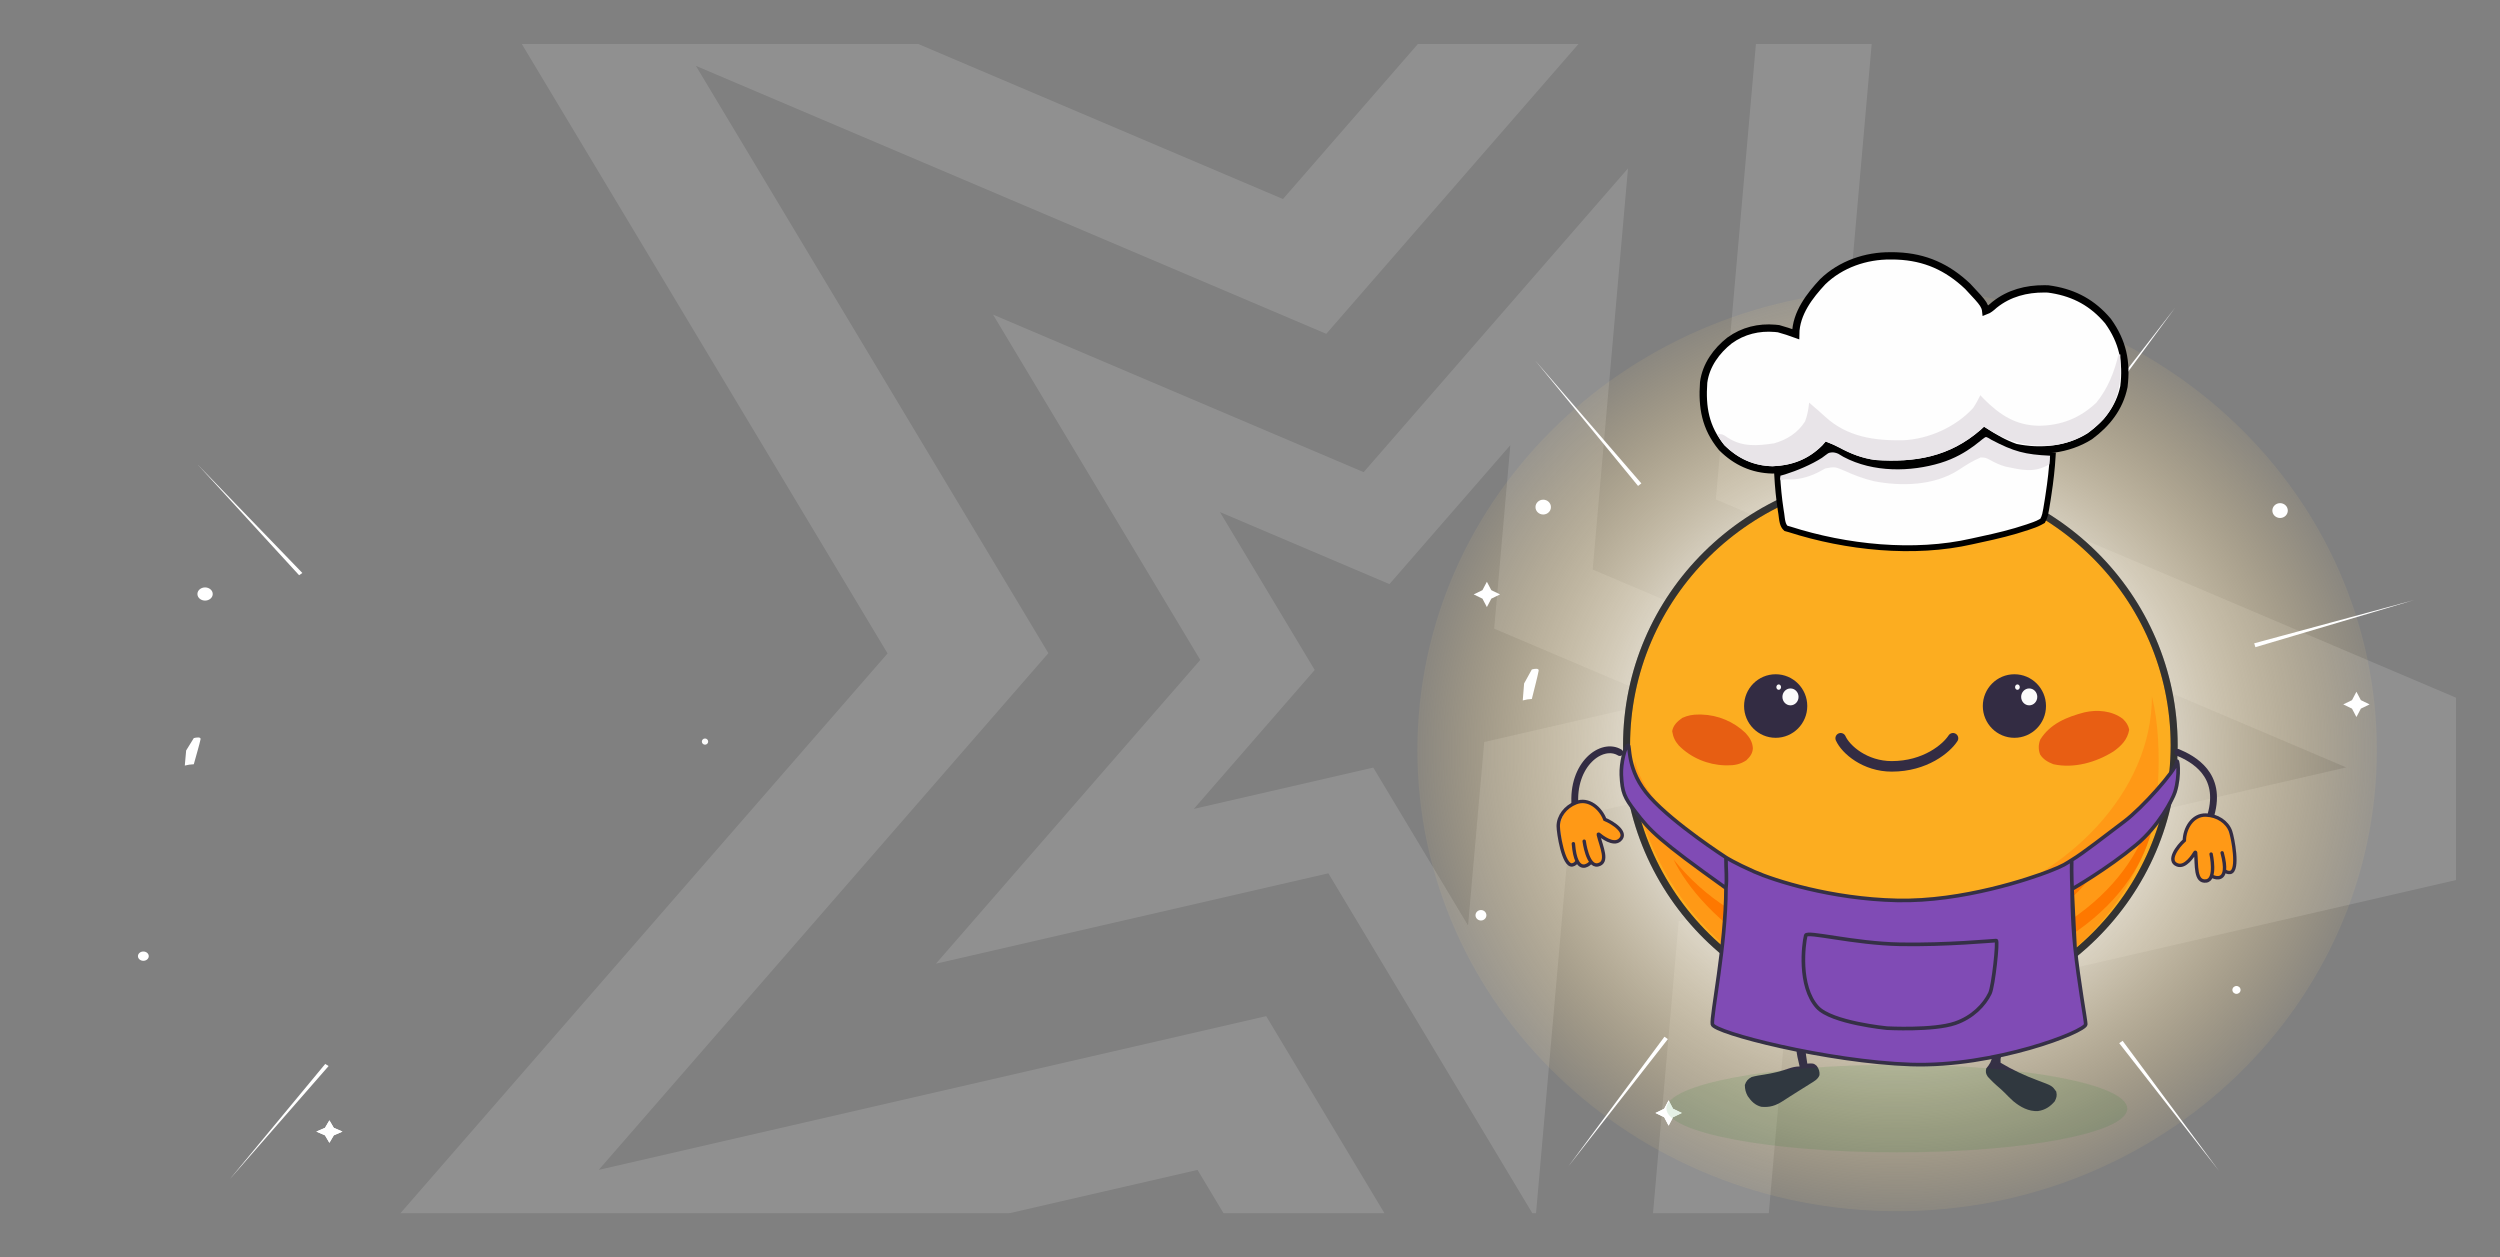 <svg width="342" height="172" viewBox="0 0 342 172" fill="none" xmlns="http://www.w3.org/2000/svg">
<rect x="0" y="0" width="342" height="172" fill="#808080" stroke="none"/>
<g clip-path="url(#clip0_2113_28181)">
<g opacity="0.13">
<path d="M217.879 77.91L268.577 99.462L214.895 111.826L210.065 166.7L181.717 119.467L128.036 131.83L164.197 90.275L135.85 43.04L186.547 64.591L222.71 23.035L217.879 77.91ZM190.075 79.906L166.888 70.049L179.852 91.652L163.313 110.659L187.865 105.004L200.831 126.607L203.04 101.509L227.592 95.854L204.405 85.998L206.614 60.899L190.075 79.906Z" fill="white"/>
<path d="M251.342 59.465L374.042 111.624L244.118 141.547L232.429 274.359L163.82 160.041L33.897 189.964L121.419 89.388L52.811 -24.93L175.51 27.229L263.032 -73.347L251.342 59.465ZM181.432 45.667L95.197 9.009L143.415 89.353L81.904 160.039L173.216 139.008L221.434 219.352L229.65 126.011L320.962 104.98L234.728 68.323L242.943 -25.019L181.432 45.667Z" fill="white"/>
</g>
<g clip-path="url(#clip1_2113_28181)">
<mask id="mask0_2113_28181" style="mask-type:luminance" maskUnits="userSpaceOnUse" x="1" y="46" width="162" height="147">
<path d="M1.043 46.91H162.354V192.09H1.043V46.91Z" fill="white"/>
</mask>
<g mask="url(#mask0_2113_28181)">
<path d="M27.437 101.127C27.313 101.763 26.78 103.561 26.512 104.55C26.103 104.564 25.698 104.623 25.306 104.724L25.28 104.73L25.465 102.664L26.512 100.969C26.861 100.88 27.503 100.783 27.437 101.127Z" fill="white"/>
<path d="M26.971 63.475L40.918 78.692L41.363 78.383L26.971 63.475Z" fill="white"/>
<path d="M31.424 161.328L44.953 145.835L44.492 145.544L31.424 161.328Z" fill="white"/>
<path d="M19.611 131.438C19.202 131.438 18.871 131.153 18.871 130.802C18.871 130.451 19.202 130.166 19.611 130.166C20.019 130.166 20.35 130.451 20.35 130.802C20.35 131.153 20.019 131.438 19.611 131.438Z" fill="white"/>
<path d="M28.055 82.161C27.476 82.161 27.007 81.758 27.007 81.26C27.007 80.763 27.476 80.359 28.055 80.359C28.633 80.359 29.102 80.763 29.102 81.26C29.102 81.758 28.633 82.161 28.055 82.161Z" fill="white"/>
<path d="M45.061 153.263L44.461 154.284L43.274 154.8L44.461 155.316L45.061 156.336L45.661 155.316L46.848 154.8L45.661 154.284L45.061 153.263Z" fill="white"/>
<path d="M45.061 153.263L44.461 154.284L43.274 154.8L44.461 155.316L45.061 156.336L45.661 155.316L46.848 154.8L45.661 154.284L45.061 153.263Z" fill="white"/>
<path d="M96.446 101.873C96.207 101.873 96.014 101.683 96.014 101.449C96.014 101.215 96.207 101.025 96.446 101.025C96.684 101.025 96.877 101.215 96.877 101.449C96.877 101.683 96.684 101.873 96.446 101.873Z" fill="#FBFBFB"/>
</g>
</g>
<mask id="mask1_2113_28181" style="mask-type:luminance" maskUnits="userSpaceOnUse" x="175" y="25" width="169" height="169">
<path d="M175.5 25H343.553V194H175.5V25Z" fill="white"/>
</mask>
<g mask="url(#mask1_2113_28181)">
<path d="M259.526 165.695C223.28 165.695 193.896 137.462 193.896 102.634C193.896 67.806 223.28 39.572 259.526 39.572C295.773 39.572 325.156 67.806 325.156 102.634C325.156 137.462 295.773 165.695 259.526 165.695Z" fill="url(#paint0_radial_2113_28181)" fill-opacity="0.8"/>
<path d="M210.487 91.762C210.363 92.479 209.825 94.505 209.555 95.62C209.142 95.636 208.733 95.702 208.338 95.816L208.312 95.823L208.499 93.494L209.555 91.583C209.907 91.484 210.554 91.374 210.487 91.762Z" fill="white"/>
<path d="M330.252 82.086L308.375 88.004L308.538 88.536L330.252 82.086Z" fill="white"/>
<path d="M297.571 42.075L283.995 59.589L284.462 59.915L297.571 42.075Z" fill="white"/>
<path d="M210.021 49.325L224.088 66.477L224.538 66.129L210.021 49.325Z" fill="white"/>
<path d="M214.514 159.614L228.161 142.152L227.696 141.824L214.514 159.614Z" fill="white"/>
<path d="M303.556 160.172L289.909 142.709L290.374 142.381L303.556 160.172Z" fill="white"/>
<path d="M311.914 70.861C311.331 70.861 310.858 70.406 310.858 69.846C310.858 69.285 311.331 68.83 311.914 68.83C312.498 68.83 312.971 69.285 312.971 69.846C312.971 70.406 312.498 70.861 311.914 70.861Z" fill="white"/>
<path d="M202.595 125.925C202.183 125.925 201.849 125.604 201.849 125.209C201.849 124.813 202.183 124.492 202.595 124.492C203.006 124.492 203.34 124.813 203.34 125.209C203.34 125.604 203.006 125.925 202.595 125.925Z" fill="white"/>
<path d="M211.11 70.386C210.527 70.386 210.054 69.932 210.054 69.371C210.054 68.811 210.527 68.356 211.11 68.356C211.694 68.356 212.167 68.811 212.167 69.371C212.167 69.932 211.694 70.386 211.11 70.386Z" fill="white"/>
<path d="M305.95 135.96C305.641 135.96 305.391 135.719 305.391 135.422C305.391 135.126 305.641 134.885 305.95 134.885C306.259 134.885 306.51 135.126 306.51 135.422C306.51 135.719 306.259 135.96 305.95 135.96Z" fill="white"/>
<path d="M228.267 150.524L227.661 151.674L226.464 152.256L227.661 152.837L228.267 153.988L228.872 152.837L230.069 152.256L228.872 151.674L228.267 150.524Z" fill="white"/>
<path d="M228.267 150.524L227.661 151.674L226.464 152.256L227.661 152.837L228.267 153.988L228.872 152.837L230.069 152.256L228.872 151.674L228.267 150.524Z" fill="white"/>
<path d="M322.359 94.629L321.754 95.779L320.557 96.361L321.754 96.942L322.359 98.092L322.965 96.942L324.162 96.361L322.965 95.779L322.359 94.629Z" fill="white"/>
<path d="M203.405 79.584L202.799 80.734L201.602 81.316L202.799 81.897L203.405 83.048L204.01 81.897L205.207 81.316L204.01 80.734L203.405 79.584Z" fill="white"/>
<path d="M275.497 43.392L274.516 45.256L272.576 46.198L274.516 47.141L275.497 49.005L276.479 47.141L278.418 46.198L276.479 45.256L275.497 43.392Z" fill="white"/>
<path d="M280.098 92.602C279.858 92.602 279.663 92.389 279.663 92.125C279.663 91.861 279.858 91.647 280.098 91.647C280.338 91.647 280.533 91.861 280.533 92.125C280.533 92.389 280.338 92.602 280.098 92.602Z" fill="#FBFBFB"/>
</g>
<path d="M246.188 135.52C246.943 135.75 246.943 135.75 247.239 136.045C247.19 136.368 247.128 136.679 247.058 136.997C246.527 139.79 246.794 142.713 247.239 145.5C247.382 145.493 247.526 145.486 247.674 145.479C248.158 145.5 248.158 145.5 248.543 145.828C248.824 146.229 248.947 146.584 248.908 147.076C248.699 147.663 248.137 147.938 247.633 148.257C247.523 148.327 247.523 148.327 247.411 148.399C246.983 148.673 246.553 148.941 246.12 149.206C245.7 149.464 245.284 149.728 244.869 149.995C244.702 150.102 244.702 150.102 244.533 150.211C244.317 150.35 244.101 150.489 243.886 150.629C242.91 151.254 242.1 151.522 240.936 151.408C240.077 151.176 239.593 150.677 239.097 149.964C238.808 149.443 238.705 149.026 238.695 148.429C238.873 147.876 239.123 147.611 239.623 147.338C240.19 147.177 240.764 147.089 241.346 147.001C242.527 146.816 243.619 146.562 244.744 146.156C245.243 145.994 245.655 145.893 246.188 145.893C246.161 145.777 246.134 145.662 246.107 145.542C246.071 145.384 246.036 145.227 245.999 145.065C245.964 144.911 245.929 144.757 245.893 144.598C245.634 143.282 245.635 141.941 245.631 140.605C245.63 140.3 245.626 139.995 245.622 139.69C245.612 138.311 245.741 136.996 246.057 135.651C246.1 135.608 246.143 135.565 246.188 135.52Z" fill="#353046"/>
<path d="M273.549 135.671C274.028 137.271 274.13 138.829 274.132 140.488C274.133 140.585 274.133 140.681 274.134 140.781C274.141 142.035 274.027 143.204 273.765 144.432C273.664 144.875 273.664 144.875 273.68 145.388C275.334 146.373 277.03 147.161 278.835 147.828C280.735 148.536 280.735 148.536 281.296 149.327C281.416 149.894 281.348 150.142 281.091 150.657C280.47 151.389 279.771 151.849 278.808 151.991C277.526 152.079 276.367 151.431 275.407 150.634C275.001 150.265 274.615 149.878 274.232 149.485C273.879 149.131 273.505 148.807 273.127 148.481C272.814 148.208 272.522 147.921 272.236 147.62C272.136 147.514 272.036 147.409 271.932 147.3C271.65 146.871 271.62 146.681 271.711 146.176C271.816 146.039 271.921 145.903 272.029 145.763C272.421 145.232 272.515 144.744 272.597 144.099C272.62 143.942 272.62 143.942 272.643 143.781C272.685 143.485 272.724 143.189 272.761 142.893C272.779 142.772 272.796 142.651 272.814 142.526C273.083 140.392 272.872 138.173 272.499 136.065C273.254 135.671 273.254 135.671 273.549 135.671Z" fill="#353045"/>
<path d="M259.97 64.981C280.662 64.981 297.426 81.541 297.426 101.957C297.426 122.373 280.662 138.933 259.97 138.934C239.277 138.934 222.513 122.373 222.513 101.957C222.513 81.541 239.277 64.981 259.97 64.981Z" fill="#FCAD20"/>
<path d="M259.97 64.981C280.662 64.981 297.426 81.541 297.426 101.957C297.426 122.373 280.662 138.933 259.97 138.934C239.277 138.934 222.513 122.373 222.513 101.957C222.513 81.541 239.277 64.981 259.97 64.981Z" stroke="black" stroke-width="0.96"/>
<path d="M259.97 64.981C280.662 64.981 297.426 81.541 297.426 101.957C297.426 122.373 280.662 138.933 259.97 138.934C239.277 138.934 222.513 122.373 222.513 101.957C222.513 81.541 239.277 64.981 259.97 64.981Z" stroke="white" stroke-opacity="0.2" stroke-width="0.96"/>
<path d="M294.384 95.234C294.384 108.321 282.988 120.006 268.399 124.213C247.428 130.26 225.089 112.528 223.72 104.114C223.265 105.517 223.909 109.723 224.177 110.658C228.736 126.55 242.315 138.235 260.192 138.235C280.707 137.3 290.583 125.313 294.385 113.628C294.841 112.225 296.209 102.712 294.384 95.234Z" fill="#FF9916"/>
<path d="M290.403 98.34C290.873 98.803 291.156 99.195 291.272 99.85C291.035 101.178 290.195 102.039 289.125 102.797C286.751 104.292 283.707 105.161 280.909 104.548C280.2 104.282 279.499 103.881 279.094 103.22C278.831 102.569 278.842 101.823 279.109 101.176C280.472 98.985 282.758 98.083 285.127 97.454C286.89 97.045 288.926 97.213 290.403 98.34Z" fill="#E85E13"/>
<path d="M242.912 100.932C240.525 100.932 238.59 98.986 238.59 96.585C238.59 94.184 240.525 92.238 242.912 92.238C245.299 92.238 247.234 94.184 247.234 96.585C247.234 98.986 245.299 100.932 242.912 100.932Z" fill="#332C43"/>
<path d="M244.939 96.491C244.329 96.491 243.835 95.973 243.835 95.335C243.835 94.696 244.329 94.179 244.939 94.179C245.548 94.179 246.042 94.696 246.042 95.335C246.042 95.973 245.548 96.491 244.939 96.491Z" fill="#FBFBFB"/>
<path d="M243.327 94.368C243.149 94.368 243.005 94.203 243.005 93.998C243.005 93.794 243.149 93.628 243.327 93.628C243.504 93.628 243.648 93.794 243.648 93.998C243.648 94.203 243.504 94.368 243.327 94.368Z" fill="#FBFBFB"/>
<path d="M275.57 100.932C273.183 100.932 271.248 98.986 271.248 96.585C271.248 94.184 273.183 92.238 275.57 92.238C277.957 92.238 279.892 94.184 279.892 96.585C279.892 98.986 277.957 100.932 275.57 100.932Z" fill="#332C43"/>
<path d="M277.596 96.491C276.987 96.491 276.493 95.973 276.493 95.335C276.493 94.696 276.987 94.179 277.596 94.179C278.205 94.179 278.699 94.696 278.699 95.335C278.699 95.973 278.205 96.491 277.596 96.491Z" fill="#FBFBFB"/>
<path d="M275.984 94.368C275.806 94.368 275.662 94.203 275.662 93.998C275.662 93.794 275.806 93.628 275.984 93.628C276.162 93.628 276.306 93.794 276.306 93.998C276.306 94.203 276.162 94.368 275.984 94.368Z" fill="#FBFBFB"/>
<path d="M232.423 97.749C232.537 97.75 232.652 97.751 232.769 97.751C235.006 97.812 237.17 98.714 238.787 100.268C239.358 100.898 239.745 101.505 239.793 102.369C239.748 103.094 239.409 103.515 238.899 104.011C238.061 104.563 237.278 104.713 236.297 104.7C236.188 104.699 236.079 104.698 235.967 104.697C233.623 104.632 231.308 103.659 229.658 101.983C229.126 101.369 228.88 100.817 228.755 100.022C228.902 99.193 229.471 98.68 230.134 98.209C230.917 97.859 231.569 97.742 232.423 97.749Z" fill="#E75E12"/>
<path d="M267.171 100.996C266.286 102.372 263.377 104.838 258.789 104.838C255.157 104.838 252.502 102.561 251.804 100.996" stroke="#332C43" stroke-width="1.441" stroke-linecap="round"/>
<path d="M264.399 128.891C275.682 127.865 284.301 121.336 287.2 118.199C285.134 121.584 280.14 127.85 266.742 130.216C256.023 132.109 242.587 129.016 237.558 126.631C249.404 133.171 262.85 133.575 269.262 131.902C289.857 126.529 294.773 113.708 294.84 107.466C295.703 116.6 289.332 128.538 269.239 134.084C246.265 138.643 232.482 124.932 228.939 117.573C237.895 128.606 250.296 130.174 264.399 128.891Z" fill="#FE7800"/>
<path d="M221.588 102.95C219.134 101.449 214.981 104.549 215.464 110.255" stroke="#332C43" stroke-width="0.935" stroke-linecap="round"/>
<path d="M219.667 112.198C219.687 112.225 219.977 112.406 220.12 112.492L220.786 112.685C221.121 112.994 221.821 113.66 221.86 113.714C221.899 113.769 222.02 114.252 222.075 114.487C221.953 114.677 221.68 115.068 221.559 115.113C221.437 115.159 220.899 115.225 220.645 115.252L219.576 114.781L218.887 114.546L219.24 115.58L219.378 116.717L219.129 118.085L218.714 118.382L217.92 118.149L217.701 118.18L217.339 118.078L216.699 118.33L216.273 118.274L215.805 117.888L215.484 117.912L214.876 118.141L214.432 117.789L213.902 116.778L213.608 114.717L213.305 112.814L214.264 110.44L215.262 109.881L217.11 109.69L218.557 110.645L219.667 112.198Z" fill="#FF9916"/>
<path d="M217.498 118.088C217.498 118.088 216.417 119.18 215.731 117.749M215.731 117.749C215.726 117.989 215.401 118.261 215.107 118.318C213.859 118.561 213.165 113.879 213.167 113.022C213.17 111.683 214.134 110.378 215.594 109.808C217.324 109.132 218.96 110.564 219.539 112.089C220.653 112.538 222.762 113.917 221.566 114.924C220.671 115.679 219.117 114.461 218.71 114.115C218.679 114.089 218.631 114.116 218.64 114.155C219.046 115.835 220.121 117.992 218.579 118.316C217.163 118.614 216.716 115.076 216.716 115.076M215.731 117.749C215.507 117.282 215.326 116.547 215.237 115.419" stroke="#332C43" stroke-width="0.467" stroke-linecap="round"/>
<path d="M297.906 102.917C300.047 103.813 304.029 105.974 302.452 111.479" stroke="#332C43" stroke-width="0.935" stroke-linecap="round"/>
<path d="M298.735 115.116C298.726 115.148 298.513 115.415 298.408 115.545L297.844 115.949C297.632 116.353 297.196 117.215 297.177 117.279C297.159 117.344 297.207 117.839 297.234 118.079C297.412 118.217 297.8 118.494 297.93 118.497C298.06 118.499 298.589 118.381 298.837 118.321L299.686 117.519L300.257 117.067L300.27 118.159L300.522 119.276L301.215 120.483L301.706 120.623L302.375 120.137L302.592 120.093L302.899 119.876L303.586 119.899L303.969 119.704L304.281 119.183L304.591 119.098L305.24 119.11L305.541 118.63L305.701 117.5L305.288 115.459L305.08 114.168L304.541 112.937L303.237 111.649L302.109 111.457L300.304 111.896L299.261 113.281L298.735 115.116Z" fill="#FF9916"/>
<path d="M302.753 119.939C302.753 119.939 304.137 120.605 304.304 119.027M304.304 119.027C304.389 119.251 304.786 119.399 305.082 119.354C306.34 119.165 305.425 114.521 305.136 113.715C304.685 112.454 303.339 111.548 301.772 111.499C299.916 111.443 298.855 113.34 298.819 114.97C297.92 115.767 296.395 117.773 297.859 118.321C298.956 118.732 300.012 117.064 300.28 116.602C300.3 116.566 300.354 116.576 300.359 116.616C300.539 118.334 300.249 120.727 301.811 120.516C303.244 120.322 302.48 116.839 302.48 116.839M304.304 119.027C304.358 118.513 304.283 117.76 303.988 116.667" stroke="#332C43" stroke-width="0.467" stroke-linecap="round"/>
<path d="M259.49 157.645C242.08 157.64 227.965 154.952 227.964 151.641C227.963 148.33 242.076 145.65 259.486 145.656C276.896 145.661 291.011 148.349 291.012 151.66C291.013 154.97 276.9 157.65 259.49 157.645Z" fill="#0C7D19" fill-opacity="0.11"/>
<path d="M259.185 35.005H259.192L259.561 35.017C263.343 35.177 266.386 36.525 269.166 39.154L269.178 39.165L269.188 39.176C270.339 40.406 270.97 41.076 271.295 41.583C271.471 41.858 271.572 42.106 271.622 42.381C271.631 42.432 271.637 42.484 271.643 42.536C272.058 42.38 272.37 42.128 272.831 41.713L272.843 41.703L272.854 41.694C274.846 40.101 277.217 39.505 279.663 39.516L280.153 39.525L280.177 39.526L280.2 39.529C283.317 39.94 285.845 41.154 287.949 43.443L288.364 43.915L288.377 43.93L288.388 43.945C290.395 46.744 290.964 49.508 290.556 52.86L290.554 52.88L290.55 52.9C289.953 55.807 288.209 57.963 285.926 59.657L285.91 59.669L285.894 59.68C282.868 61.58 279.164 61.918 275.766 61.22L275.733 61.213L275.702 61.202C274.166 60.668 272.788 59.852 271.469 58.999C271.401 59.061 271.333 59.124 271.264 59.187L271.256 59.193C266.9 62.979 262.04 63.805 256.521 63.428L256.505 63.427L256.488 63.425C254.59 63.167 252.989 62.541 251.342 61.642V61.641C250.874 61.394 250.398 61.189 249.898 60.99C249.819 61.081 249.739 61.172 249.658 61.265L249.647 61.276L249.636 61.288C247.616 63.307 245.268 64.169 242.517 64.283L242.501 64.284L242.485 64.283C239.75 64.224 237.472 63.174 235.547 61.258L235.528 61.239L235.513 61.22C233.273 58.48 232.818 55.702 233.058 52.327L233.059 52.312L233.061 52.297C233.371 49.942 234.836 47.969 236.598 46.582L236.605 46.576L236.614 46.57C238.469 45.227 240.609 44.73 242.822 44.914L243.266 44.96L243.302 44.964L243.337 44.974C244.125 45.189 244.892 45.44 245.65 45.717C245.685 42.838 247.607 40.416 249.33 38.558L249.339 38.548L249.349 38.538C251.824 36.139 255.26 34.974 258.621 35.001L258.622 35C258.808 35.001 258.993 35.003 259.185 35.005Z" fill="#FEFEFE" stroke="black"/>
<path d="M271.922 60.106L271.925 60.107C274.956 61.701 277.54 62.119 280.819 62.294C280.712 64.096 280.51 65.873 280.233 67.664V67.665C280.203 67.867 280.172 68.07 280.141 68.278C279.952 69.46 279.862 70.023 279.767 70.401C279.686 70.722 279.604 70.899 279.428 71.25C278.899 71.553 278.475 71.744 277.892 71.934L277.884 71.936C277.707 71.998 277.53 72.06 277.348 72.124C275.266 72.824 273.131 73.341 270.969 73.798H270.968L269.769 74.062C261.83 75.882 252.545 74.897 244.839 72.425L244.831 72.422L244.823 72.42L244.312 72.278C244.082 72.063 243.953 71.8 243.869 71.48C243.772 71.112 243.746 70.731 243.68 70.264L243.679 70.258L243.587 69.677C243.352 68.13 243.207 66.579 243.12 65.013C243.259 64.98 243.398 64.947 243.54 64.914L243.544 64.913C246.002 64.307 248.084 63.553 250.079 61.871C250.673 62.109 251.265 62.348 251.854 62.593L251.857 62.596C256.729 64.569 261.931 64.67 266.857 62.731L266.867 62.727L266.876 62.723C268.46 62.007 270.161 61.122 271.486 59.873C271.63 59.95 271.774 60.027 271.922 60.106Z" fill="#FEFEFE" stroke="black" stroke-width="0.8"/>
<path d="M289.808 48.494C289.891 48.494 289.974 48.494 290.06 48.494C290.203 51.903 290.071 54.609 287.786 57.341C285.608 59.63 282.996 60.905 279.845 60.977C276.482 61.004 274.246 60.221 271.418 58.37C271.256 58.517 271.094 58.664 270.927 58.816C266.706 62.484 261.997 63.301 256.556 62.929C254.734 62.681 253.192 62.082 251.582 61.203C250.986 60.888 250.382 60.638 249.754 60.396C249.598 60.574 249.442 60.752 249.282 60.934C247.363 62.852 245.141 63.674 242.496 63.783C239.881 63.727 237.772 62.719 235.899 60.903C235.501 60.409 235.202 59.94 234.892 59.383C235.647 59.383 235.647 59.383 236.34 59.858C238.347 61.178 240.414 60.987 242.701 60.65C244.457 60.145 245.951 59.213 246.936 57.642C247.261 56.783 247.396 55.991 247.487 55.078C247.744 55.3 248.001 55.522 248.258 55.743C248.421 55.882 248.583 56.021 248.75 56.164C249.062 56.434 249.37 56.71 249.672 56.993C252.68 59.765 256.4 60.298 260.332 60.23C263.842 60.068 267.507 58.442 269.907 55.838C270.298 55.261 270.603 54.693 270.915 54.066C271.076 54.238 271.237 54.41 271.403 54.588C273.617 56.789 275.76 58.199 278.944 58.244C282.012 58.197 284.54 57.2 286.785 55.078C288.348 53.151 289.242 50.898 289.808 48.494Z" fill="#E8E4E8"/>
<path d="M271.725 59.79C272.09 59.916 272.181 60.034 272.416 60.16C275.493 61.779 277.008 62.18 280.451 62.341C280.417 62.844 280.392 63.02 280.353 63.512C278.295 64.753 276.567 64.288 274.365 63.833C273.554 63.607 272.944 63.314 272.213 62.908C271.63 62.61 271.63 62.61 270.971 62.575C269.846 63.041 268.874 63.67 267.861 64.34C264.522 66.454 260.085 66.558 256.316 65.82C254.894 65.478 253.586 64.981 252.258 64.37C250.996 63.841 250.996 63.841 249.694 64.085C249.482 64.203 249.27 64.321 249.051 64.443C247.85 65.1 246.351 65.6 244.974 65.584C244.724 65.582 244.474 65.579 244.217 65.577C243.93 65.573 243.868 65.707 243.576 65.702C243.553 65.553 243.552 65.252 243.552 65.08C243.741 65.025 244.015 64.951 244.21 64.894C245.822 64.391 247.83 63.546 249.25 62.626C249.429 62.512 249.566 62.372 249.75 62.254C249.993 62.085 249.847 62.178 250.095 62.006C250.323 61.892 250.809 61.779 251.47 62.072C251.704 62.212 251.939 62.352 252.18 62.496C256.287 64.688 261.422 64.551 265.436 63.335C269.449 62.119 271.361 59.663 271.725 59.79Z" fill="#E9E5E9"/>
<path d="M222.697 101.962C223.082 101.779 222.385 105.352 225.728 109.056C229.07 112.76 236.112 117.296 236.112 117.296C236.112 117.296 237.249 118.038 239.983 119.248C242.716 120.457 250.504 122.973 259.514 123.176C268.523 123.379 277.852 120.136 280.167 119.248C282.481 118.36 282.598 118.143 283.409 117.656C285.046 116.674 288.113 114.241 290.604 112.377C293.094 110.514 297.649 105.352 297.757 104.34C297.865 103.327 298.294 106.011 297.533 108.364C297.202 109.387 295.294 113.029 292.241 115.568C288.273 118.868 283.464 121.624 283.464 121.624L283.852 129.491C284.365 134.412 285.33 139.574 285.33 140.125C285.33 141.116 272.807 146.004 261.422 145.625C250.036 145.247 234.455 141.263 234.258 140.125C234.061 138.988 236.112 129.297 236.112 121.493C226.91 114.929 225.728 113.673 223.696 111.014C222.22 109.082 221.908 108.431 221.799 106.003C221.727 104.388 222.313 102.145 222.697 101.962Z" fill="#804BB5"/>
<path d="M283.464 121.624C283.464 121.624 283.365 119.607 283.409 117.656M283.464 121.624C283.464 121.624 283.444 125.575 283.852 129.491M283.464 121.624L283.852 129.491M283.464 121.624C283.464 121.624 288.274 118.868 292.241 115.568C295.294 113.029 297.202 109.387 297.533 108.364C298.294 106.011 297.865 103.327 297.757 104.34C297.649 105.352 293.094 110.514 290.604 112.377C288.113 114.241 285.046 116.674 283.409 117.656M283.409 117.656C282.598 118.143 282.481 118.36 280.167 119.248C277.852 120.136 268.523 123.379 259.514 123.176C250.504 122.973 242.716 120.457 239.983 119.248C237.249 118.038 236.112 117.296 236.112 117.296M236.112 117.296C236.112 117.296 229.07 112.76 225.728 109.056C222.385 105.352 223.082 101.779 222.697 101.962C222.313 102.145 221.727 104.388 221.799 106.003C221.908 108.431 222.22 109.082 223.696 111.014C225.728 113.673 226.91 114.929 236.112 121.493M236.112 117.296C236.112 119.213 236.261 119.993 236.112 121.493M236.112 121.493C236.112 129.297 234.061 138.988 234.258 140.125C234.455 141.263 250.036 145.247 261.422 145.625C272.807 146.004 285.33 141.116 285.33 140.125C285.33 139.574 284.365 134.412 283.852 129.491M247.027 127.961C246.722 129.181 246.008 134.9 248.613 137.783C250.542 139.918 258.13 140.65 258.13 140.65C258.13 140.65 264.484 140.997 267.464 139.979C269.842 139.167 271.47 137.469 272.227 135.874C272.687 134.904 273.363 128.671 273.078 128.671C272.793 128.671 266.186 129.299 259.96 129.181C253.553 129.059 247.181 127.342 247.027 127.961Z" stroke="#353046" stroke-width="0.5" stroke-linecap="round"/>
</g>
<defs>
<radialGradient id="paint0_radial_2113_28181" cx="0" cy="0" r="1" gradientUnits="userSpaceOnUse" gradientTransform="translate(259.526 102.634) rotate(90) scale(63.062 65.63)">
<stop offset="0.49" stop-color="#FFFAEF"/>
<stop offset="1" stop-color="#FDD886" stop-opacity="0.11"/>
</radialGradient>
<clipPath id="clip0_2113_28181">
<rect x="6" y="6" width="330" height="160" rx="10" fill="white"/>
</clipPath>
<clipPath id="clip1_2113_28181">
<rect width="99" height="145" fill="white" transform="translate(1 47)"/>
</clipPath>
</defs>
</svg>
